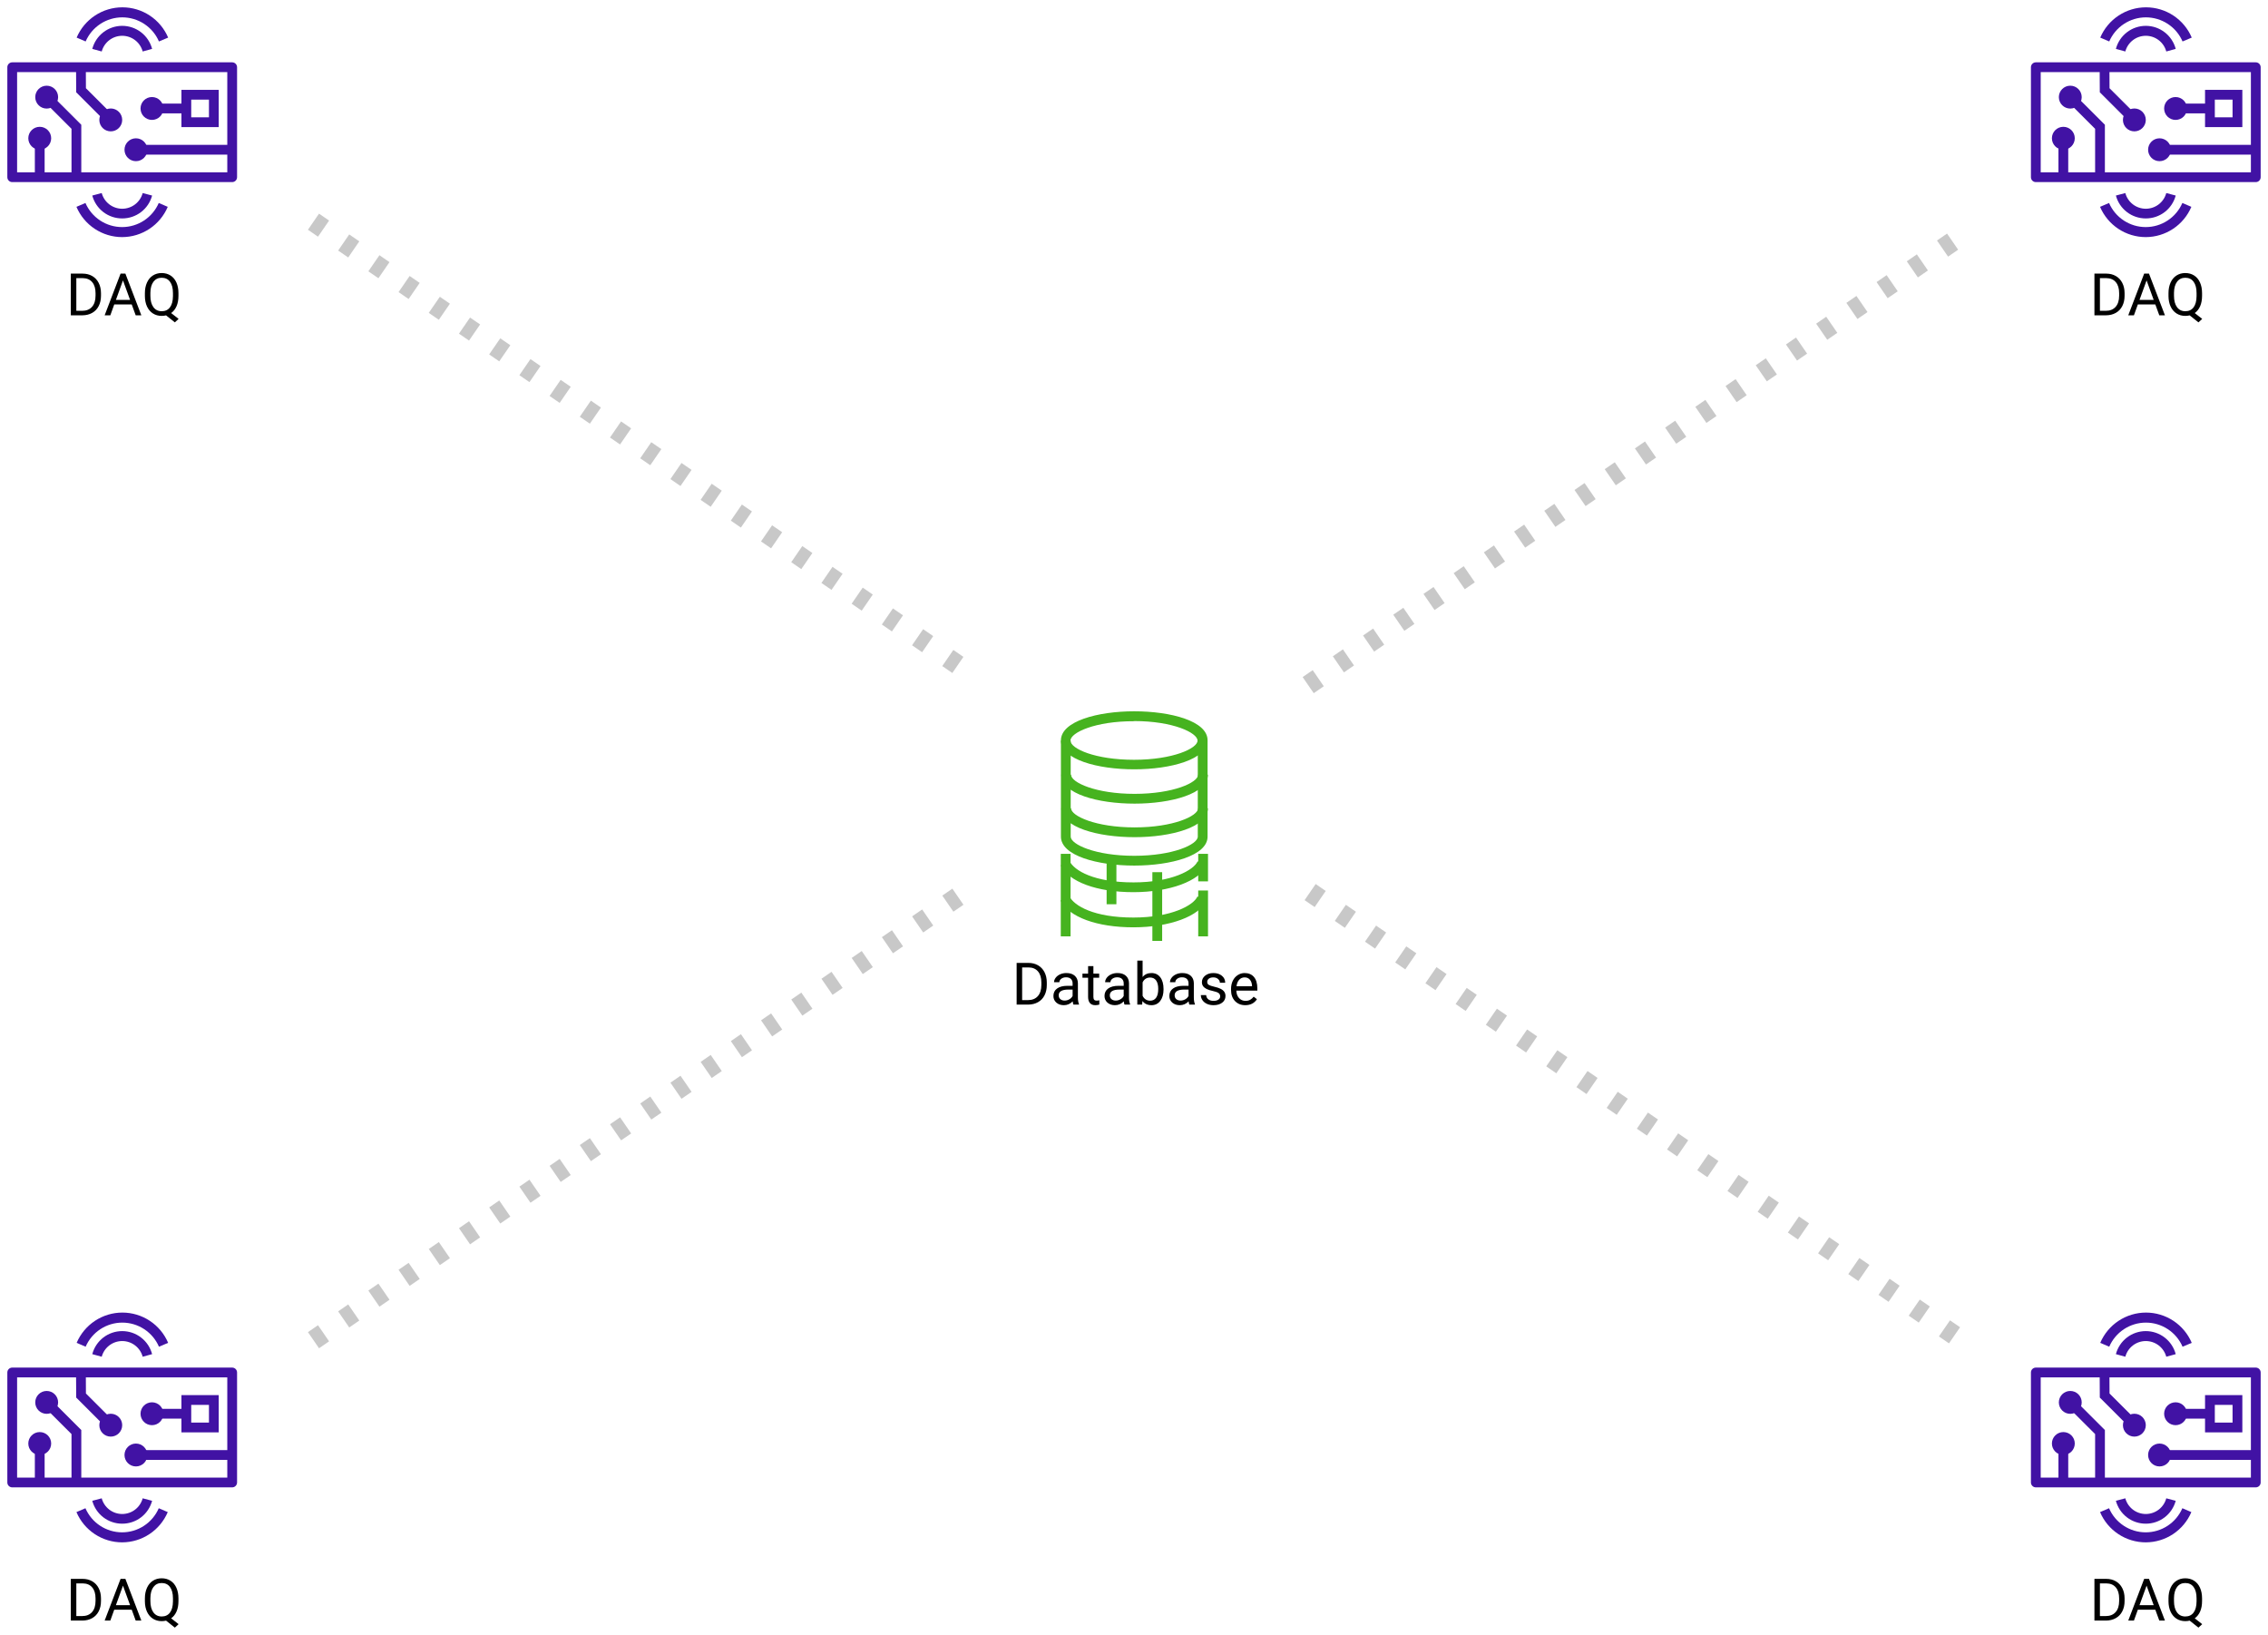 <svg viewBox="0 0 928 669" fill="none" xmlns="http://www.w3.org/2000/svg">
<path d="M464.1 314.74C449.16 314.74 434.1 310.74 434.1 302.9C434.1 295.06 449.16 291 464.1 291C479.04 291 494.1 295 494.1 302.84C494.1 310.68 479.02 314.74 464.1 314.74ZM464.1 295.06C448.2 295 438 299.7 438 303C438 306.3 448.14 310.84 464 310.84C479.86 310.84 490 306.2 490 303C490 299.8 480 295 464.1 295V295.06Z" fill="#46B31F"/>
<path d="M464.1 354.12C449.16 354.12 434.1 350.12 434.1 342.28V303H438.1V342.28C438.1 345.48 448.24 350.12 464.1 350.12C479.96 350.12 490.1 345.48 490.1 342.28V303H494.1V342.28C494.14 350.06 479.02 354.12 464.1 354.12Z" fill="#46B31F"/>
<path d="M464.24 328.78C449.3 328.78 434.24 324.78 434.24 316.94H438.24C438.24 320.14 448.38 324.78 464.24 324.78C480.1 324.78 490.24 320.14 490.24 316.94H494.24C494.28 324.72 479.16 328.78 464.24 328.78Z" fill="#46B31F"/>
<path d="M464.24 342.5C449.3 342.5 434.24 338.5 434.24 330.66H438.24C438.24 333.84 448.38 338.5 464.24 338.5C480.1 338.5 490.24 333.84 490.24 330.66H494.24C494.28 338.42 479.16 342.5 464.24 342.5Z" fill="#46B31F"/>
<path d="M463.76 365C448.8 365 437.38 360.8 434 354.06L437.58 352.24C439.58 356.24 447.74 361 463.82 361C479.38 361 488.5 355.96 490.02 352.38L493.7 353.94C490.9 360.44 478.6 365 463.76 365Z" fill="#46B31F"/>
<path d="M463.76 379.38C448.8 379.38 437.38 375.18 433.94 368.44L437.52 366.64C439.52 370.64 447.68 375.38 463.76 375.38C479.32 375.38 488.44 370.34 489.96 366.76L493.64 368.32C490.9 374.82 478.6 379.38 463.76 379.38Z" fill="#46B31F"/>
<path d="M438.04 349.32H434.04V383.08H438.04V349.32Z" fill="#46B31F"/>
<path d="M494.28 364.32H490.28V383.08H494.28V364.32Z" fill="#46B31F"/>
<path d="M456.8 353.06H452.8V369.94H456.8V353.06Z" fill="#46B31F"/>
<path d="M475.52 356.82H471.52V384.94H475.52V356.82Z" fill="#46B31F"/>
<path d="M494.28 349.32H490.28V360.58H494.28V349.32Z" fill="#46B31F"/>
<path d="M415.98 411V393.938H420.797C422.281 393.938 423.594 394.266 424.734 394.922C425.875 395.578 426.754 396.512 427.371 397.723C427.996 398.934 428.312 400.324 428.32 401.895V402.984C428.32 404.594 428.008 406.004 427.383 407.215C426.766 408.426 425.879 409.355 424.723 410.004C423.574 410.652 422.234 410.984 420.703 411H415.98ZM418.23 395.789V409.16H420.598C422.332 409.16 423.68 408.621 424.641 407.543C425.609 406.465 426.094 404.93 426.094 402.938V401.941C426.094 400.004 425.637 398.5 424.723 397.43C423.816 396.352 422.527 395.805 420.855 395.789H418.23ZM439.219 411C439.094 410.75 438.992 410.305 438.914 409.664C437.906 410.711 436.703 411.234 435.305 411.234C434.055 411.234 433.027 410.883 432.223 410.18C431.426 409.469 431.027 408.57 431.027 407.484C431.027 406.164 431.527 405.141 432.527 404.414C433.535 403.68 434.949 403.312 436.77 403.312H438.879V402.316C438.879 401.559 438.652 400.957 438.199 400.512C437.746 400.059 437.078 399.832 436.195 399.832C435.422 399.832 434.773 400.027 434.25 400.418C433.727 400.809 433.465 401.281 433.465 401.836H431.285C431.285 401.203 431.508 400.594 431.953 400.008C432.406 399.414 433.016 398.945 433.781 398.602C434.555 398.258 435.402 398.086 436.324 398.086C437.785 398.086 438.93 398.453 439.758 399.188C440.586 399.914 441.016 400.918 441.047 402.199V408.035C441.047 409.199 441.195 410.125 441.492 410.812V411H439.219ZM435.621 409.348C436.301 409.348 436.945 409.172 437.555 408.82C438.164 408.469 438.605 408.012 438.879 407.449V404.848H437.18C434.523 404.848 433.195 405.625 433.195 407.18C433.195 407.859 433.422 408.391 433.875 408.773C434.328 409.156 434.91 409.348 435.621 409.348ZM447.387 395.25V398.32H449.754V399.996H447.387V407.859C447.387 408.367 447.492 408.75 447.703 409.008C447.914 409.258 448.273 409.383 448.781 409.383C449.031 409.383 449.375 409.336 449.812 409.242V411C449.242 411.156 448.688 411.234 448.148 411.234C447.18 411.234 446.449 410.941 445.957 410.355C445.465 409.77 445.219 408.938 445.219 407.859V399.996H442.91V398.32H445.219V395.25H447.387ZM460.125 411C460 410.75 459.898 410.305 459.82 409.664C458.812 410.711 457.609 411.234 456.211 411.234C454.961 411.234 453.934 410.883 453.129 410.18C452.332 409.469 451.934 408.57 451.934 407.484C451.934 406.164 452.434 405.141 453.434 404.414C454.441 403.68 455.855 403.312 457.676 403.312H459.785V402.316C459.785 401.559 459.559 400.957 459.105 400.512C458.652 400.059 457.984 399.832 457.102 399.832C456.328 399.832 455.68 400.027 455.156 400.418C454.633 400.809 454.371 401.281 454.371 401.836H452.191C452.191 401.203 452.414 400.594 452.859 400.008C453.312 399.414 453.922 398.945 454.688 398.602C455.461 398.258 456.309 398.086 457.23 398.086C458.691 398.086 459.836 398.453 460.664 399.188C461.492 399.914 461.922 400.918 461.953 402.199V408.035C461.953 409.199 462.102 410.125 462.398 410.812V411H460.125ZM456.527 409.348C457.207 409.348 457.852 409.172 458.461 408.82C459.07 408.469 459.512 408.012 459.785 407.449V404.848H458.086C455.43 404.848 454.102 405.625 454.102 407.18C454.102 407.859 454.328 408.391 454.781 408.773C455.234 409.156 455.816 409.348 456.527 409.348ZM476.086 404.801C476.086 406.738 475.641 408.297 474.75 409.477C473.859 410.648 472.664 411.234 471.164 411.234C469.562 411.234 468.324 410.668 467.449 409.535L467.344 411H465.352V393H467.52V399.715C468.395 398.629 469.602 398.086 471.141 398.086C472.68 398.086 473.887 398.668 474.762 399.832C475.645 400.996 476.086 402.59 476.086 404.613V404.801ZM473.918 404.555C473.918 403.078 473.633 401.938 473.062 401.133C472.492 400.328 471.672 399.926 470.602 399.926C469.172 399.926 468.145 400.59 467.52 401.918V407.402C468.184 408.73 469.219 409.395 470.625 409.395C471.664 409.395 472.473 408.992 473.051 408.188C473.629 407.383 473.918 406.172 473.918 404.555ZM486.656 411C486.531 410.75 486.43 410.305 486.352 409.664C485.344 410.711 484.141 411.234 482.742 411.234C481.492 411.234 480.465 410.883 479.66 410.18C478.863 409.469 478.465 408.57 478.465 407.484C478.465 406.164 478.965 405.141 479.965 404.414C480.973 403.68 482.387 403.312 484.207 403.312H486.316V402.316C486.316 401.559 486.09 400.957 485.637 400.512C485.184 400.059 484.516 399.832 483.633 399.832C482.859 399.832 482.211 400.027 481.688 400.418C481.164 400.809 480.902 401.281 480.902 401.836H478.723C478.723 401.203 478.945 400.594 479.391 400.008C479.844 399.414 480.453 398.945 481.219 398.602C481.992 398.258 482.84 398.086 483.762 398.086C485.223 398.086 486.367 398.453 487.195 399.188C488.023 399.914 488.453 400.918 488.484 402.199V408.035C488.484 409.199 488.633 410.125 488.93 410.812V411H486.656ZM483.059 409.348C483.738 409.348 484.383 409.172 484.992 408.82C485.602 408.469 486.043 408.012 486.316 407.449V404.848H484.617C481.961 404.848 480.633 405.625 480.633 407.18C480.633 407.859 480.859 408.391 481.312 408.773C481.766 409.156 482.348 409.348 483.059 409.348ZM499.266 407.637C499.266 407.051 499.043 406.598 498.598 406.277C498.16 405.949 497.391 405.668 496.289 405.434C495.195 405.199 494.324 404.918 493.676 404.59C493.035 404.262 492.559 403.871 492.246 403.418C491.941 402.965 491.789 402.426 491.789 401.801C491.789 400.762 492.227 399.883 493.102 399.164C493.984 398.445 495.109 398.086 496.477 398.086C497.914 398.086 499.078 398.457 499.969 399.199C500.867 399.941 501.316 400.891 501.316 402.047H499.137C499.137 401.453 498.883 400.941 498.375 400.512C497.875 400.082 497.242 399.867 496.477 399.867C495.688 399.867 495.07 400.039 494.625 400.383C494.18 400.727 493.957 401.176 493.957 401.73C493.957 402.254 494.164 402.648 494.578 402.914C494.992 403.18 495.738 403.434 496.816 403.676C497.902 403.918 498.781 404.207 499.453 404.543C500.125 404.879 500.621 405.285 500.941 405.762C501.27 406.23 501.434 406.805 501.434 407.484C501.434 408.617 500.98 409.527 500.074 410.215C499.168 410.895 497.992 411.234 496.547 411.234C495.531 411.234 494.633 411.055 493.852 410.695C493.07 410.336 492.457 409.836 492.012 409.195C491.574 408.547 491.355 407.848 491.355 407.098H493.523C493.562 407.824 493.852 408.402 494.391 408.832C494.938 409.254 495.656 409.465 496.547 409.465C497.367 409.465 498.023 409.301 498.516 408.973C499.016 408.637 499.266 408.191 499.266 407.637ZM509.52 411.234C507.801 411.234 506.402 410.672 505.324 409.547C504.246 408.414 503.707 406.902 503.707 405.012V404.613C503.707 403.355 503.945 402.234 504.422 401.25C504.906 400.258 505.578 399.484 506.438 398.93C507.305 398.367 508.242 398.086 509.25 398.086C510.898 398.086 512.18 398.629 513.094 399.715C514.008 400.801 514.465 402.355 514.465 404.379V405.281H505.875C505.906 406.531 506.27 407.543 506.965 408.316C507.668 409.082 508.559 409.465 509.637 409.465C510.402 409.465 511.051 409.309 511.582 408.996C512.113 408.684 512.578 408.27 512.977 407.754L514.301 408.785C513.238 410.418 511.645 411.234 509.52 411.234ZM509.25 399.867C508.375 399.867 507.641 400.188 507.047 400.828C506.453 401.461 506.086 402.352 505.945 403.5H512.297V403.336C512.234 402.234 511.938 401.383 511.406 400.781C510.875 400.172 510.156 399.867 509.25 399.867Z" fill="black"/>
<path d="M95 74.5H5C4.47 74.5 3.961 74.289 3.586 73.914C3.211 73.539 3 73.03 3 72.5V27.5C3 26.97 3.211 26.461 3.586 26.086C3.961 25.711 4.47 25.5 5 25.5H95C95.53 25.5 96.039 25.711 96.414 26.086C96.789 26.461 97 26.97 97 27.5V72.5C97 73.03 96.789 73.539 96.414 73.914C96.039 74.289 95.53 74.5 95 74.5ZM7 70.5H93V29.5H7V70.5Z" fill="#4112A4"/>
<path d="M58.38 21.06C57.883 19.218 56.792 17.591 55.278 16.431C53.763 15.271 51.908 14.642 50 14.642C48.092 14.642 46.237 15.271 44.722 16.431C43.208 17.591 42.117 19.218 41.62 21.06L37.76 20C38.474 17.298 40.061 14.909 42.275 13.203C44.489 11.498 47.205 10.574 50 10.574C52.794 10.574 55.51 11.498 57.724 13.203C59.938 14.909 61.526 17.298 62.24 20L58.38 21.06Z" fill="#4112A4"/>
<path d="M65.04 16.96C63.775 14.032 61.681 11.538 59.015 9.786C56.35 8.034 53.23 7.1 50.04 7.1C46.85 7.1 43.73 8.034 41.065 9.786C38.399 11.538 36.305 14.032 35.04 16.96L31.36 15.38C32.921 11.707 35.528 8.574 38.857 6.371C42.185 4.169 46.089 2.995 50.08 2.995C54.071 2.995 57.974 4.169 61.303 6.371C64.632 8.574 67.239 11.707 68.8 15.38L65.04 16.96Z" fill="#4112A4"/>
<path d="M50 89.36C47.212 89.371 44.5 88.458 42.286 86.765C40.071 85.072 38.48 82.693 37.76 80L41.62 78.98C42.117 80.822 43.208 82.449 44.722 83.609C46.237 84.769 48.092 85.398 50 85.398C51.908 85.398 53.763 84.769 55.278 83.609C56.792 82.449 57.883 80.822 58.38 78.98L62.24 80C61.52 82.693 59.928 85.072 57.714 86.765C55.5 88.458 52.787 89.371 50 89.36Z" fill="#4112A4"/>
<path d="M50 97C46.009 97.003 42.105 95.831 38.776 93.629C35.447 91.427 32.84 88.294 31.28 84.62L34.96 83.04C36.225 85.968 38.319 88.462 40.985 90.214C43.65 91.966 46.77 92.9 49.96 92.9C53.15 92.9 56.27 91.966 58.935 90.214C61.6 88.462 63.695 85.968 64.96 83.04L68.64 84.62C67.086 88.281 64.491 91.406 61.178 93.607C57.864 95.808 53.978 96.987 50 97Z" fill="#4112A4"/>
<path d="M16.26 61.24C18.845 61.24 20.94 59.145 20.94 56.56C20.94 53.975 18.845 51.88 16.26 51.88C13.675 51.88 11.58 53.975 11.58 56.56C11.58 59.145 13.675 61.24 16.26 61.24Z" fill="#4112A4"/>
<path d="M18.26 59.38H14.26V72.5H18.26V59.38Z" fill="#4112A4"/>
<path d="M19.1 44.42C21.685 44.42 23.78 42.325 23.78 39.74C23.78 37.155 21.685 35.06 19.1 35.06C16.515 35.06 14.42 37.155 14.42 39.74C14.42 42.325 16.515 44.42 19.1 44.42Z" fill="#4112A4"/>
<path d="M33.26 72.5H29.26V52.7L18.58 42.04L21.42 39.22L33.26 51.04V72.5Z" fill="#4112A4"/>
<path d="M89.5 52H74.24V36.76H89.5V52ZM78.24 48H85.5V40.76H78.24V48Z" fill="#4112A4"/>
<path d="M62.18 49.06C64.765 49.06 66.86 46.965 66.86 44.38C66.86 41.795 64.765 39.7 62.18 39.7C59.595 39.7 57.5 41.795 57.5 44.38C57.5 46.965 59.595 49.06 62.18 49.06Z" fill="#4112A4"/>
<path d="M76.24 42.38H63.12V46.38H76.24V42.38Z" fill="#4112A4"/>
<path d="M55.62 65.94C58.205 65.94 60.3 63.845 60.3 61.26C60.3 58.675 58.205 56.58 55.62 56.58C53.035 56.58 50.94 58.675 50.94 61.26C50.94 63.845 53.035 65.94 55.62 65.94Z" fill="#4112A4"/>
<path d="M95 59.26H59.38V63.26H95V59.26Z" fill="#4112A4"/>
<path d="M45.32 53.74C47.905 53.74 50 51.645 50 49.06C50 46.475 47.905 44.38 45.32 44.38C42.735 44.38 40.64 46.475 40.64 49.06C40.64 51.645 42.735 53.74 45.32 53.74Z" fill="#4112A4"/>
<path d="M43 49.58L31.18 37.76L31.12 27.52L35.12 27.48L35.16 36.1L45.84 46.76L43 49.58Z" fill="#4112A4"/>
<path d="M28.98 129V111.938H33.797C35.281 111.938 36.594 112.266 37.734 112.922C38.875 113.578 39.754 114.512 40.371 115.723C40.996 116.934 41.312 118.324 41.32 119.895V120.984C41.32 122.594 41.008 124.004 40.383 125.215C39.766 126.426 38.879 127.355 37.723 128.004C36.574 128.652 35.234 128.984 33.703 129H28.98ZM31.23 113.789V127.16H33.598C35.332 127.16 36.68 126.621 37.641 125.543C38.609 124.465 39.094 122.93 39.094 120.938V119.941C39.094 118.004 38.637 116.5 37.723 115.43C36.816 114.352 35.527 113.805 33.855 113.789H31.23ZM53.895 124.547H46.746L45.141 129H42.82L49.336 111.938H51.305L57.832 129H55.523L53.895 124.547ZM47.426 122.695H53.227L50.32 114.715L47.426 122.695ZM73.019 121.02C73.019 122.668 72.758 124.09 72.234 125.285C71.711 126.473 70.977 127.402 70.031 128.074L73.078 130.465L71.543 131.883L67.945 129.023C67.383 129.164 66.789 129.234 66.164 129.234C64.82 129.234 63.629 128.906 62.59 128.25C61.551 127.586 60.742 126.645 60.164 125.426C59.594 124.199 59.301 122.781 59.285 121.172V119.941C59.285 118.301 59.57 116.852 60.141 115.594C60.711 114.336 61.516 113.375 62.555 112.711C63.602 112.039 64.797 111.703 66.141 111.703C67.516 111.703 68.723 112.035 69.762 112.699C70.809 113.363 71.613 114.32 72.176 115.57C72.738 116.812 73.019 118.266 73.019 119.93V121.02ZM70.769 119.918C70.769 117.91 70.367 116.363 69.562 115.277C68.766 114.184 67.625 113.637 66.141 113.637C64.727 113.637 63.609 114.18 62.789 115.266C61.977 116.344 61.559 117.844 61.535 119.766V121.02C61.535 122.973 61.941 124.512 62.754 125.637C63.574 126.762 64.711 127.324 66.164 127.324C67.617 127.324 68.742 126.797 69.539 125.742C70.336 124.68 70.746 123.16 70.769 121.184V119.918Z" fill="black"/>
<path d="M95 608.5H5C4.47 608.5 3.961 608.289 3.586 607.914C3.211 607.539 3 607.03 3 606.5V561.5C3 560.97 3.211 560.461 3.586 560.086C3.961 559.711 4.47 559.5 5 559.5H95C95.53 559.5 96.039 559.711 96.414 560.086C96.789 560.461 97 560.97 97 561.5V606.5C97 607.03 96.789 607.539 96.414 607.914C96.039 608.289 95.53 608.5 95 608.5ZM7 604.5H93V563.5H7V604.5Z" fill="#4112A4"/>
<path d="M58.38 555.06C57.883 553.218 56.792 551.591 55.278 550.431C53.763 549.271 51.908 548.642 50 548.642C48.092 548.642 46.237 549.271 44.722 550.431C43.208 551.591 42.117 553.218 41.62 555.06L37.76 554C38.474 551.298 40.061 548.908 42.275 547.203C44.489 545.498 47.205 544.574 50 544.574C52.794 544.574 55.51 545.498 57.724 547.203C59.938 548.908 61.526 551.298 62.24 554L58.38 555.06Z" fill="#4112A4"/>
<path d="M65.04 550.96C63.775 548.032 61.681 545.538 59.015 543.786C56.35 542.034 53.23 541.1 50.04 541.1C46.85 541.1 43.73 542.034 41.065 543.786C38.399 545.538 36.305 548.032 35.04 550.96L31.36 549.38C32.921 545.707 35.528 542.574 38.857 540.371C42.185 538.169 46.089 536.995 50.08 536.995C54.071 536.995 57.974 538.169 61.303 540.371C64.632 542.574 67.239 545.707 68.8 549.38L65.04 550.96Z" fill="#4112A4"/>
<path d="M50 623.36C47.212 623.371 44.5 622.458 42.286 620.765C40.071 619.072 38.48 616.693 37.76 614L41.62 612.98C42.117 614.822 43.208 616.449 44.722 617.609C46.237 618.769 48.092 619.398 50 619.398C51.908 619.398 53.763 618.769 55.278 617.609C56.792 616.449 57.883 614.822 58.38 612.98L62.24 614C61.52 616.693 59.928 619.072 57.714 620.765C55.5 622.458 52.787 623.371 50 623.36Z" fill="#4112A4"/>
<path d="M50 631C46.009 631.003 42.105 629.831 38.776 627.629C35.447 625.427 32.84 622.294 31.28 618.62L34.96 617.04C36.225 619.968 38.319 622.462 40.985 624.214C43.65 625.966 46.77 626.9 49.96 626.9C53.15 626.9 56.27 625.966 58.935 624.214C61.6 622.462 63.695 619.968 64.96 617.04L68.64 618.62C67.086 622.281 64.491 625.406 61.178 627.607C57.864 629.808 53.978 630.987 50 631Z" fill="#4112A4"/>
<path d="M16.26 595.24C18.845 595.24 20.94 593.145 20.94 590.56C20.94 587.975 18.845 585.88 16.26 585.88C13.675 585.88 11.58 587.975 11.58 590.56C11.58 593.145 13.675 595.24 16.26 595.24Z" fill="#4112A4"/>
<path d="M18.26 593.38H14.26V606.5H18.26V593.38Z" fill="#4112A4"/>
<path d="M19.1 578.42C21.685 578.42 23.78 576.325 23.78 573.74C23.78 571.155 21.685 569.06 19.1 569.06C16.515 569.06 14.42 571.155 14.42 573.74C14.42 576.325 16.515 578.42 19.1 578.42Z" fill="#4112A4"/>
<path d="M33.26 606.5H29.26V586.7L18.58 576.04L21.42 573.22L33.26 585.04V606.5Z" fill="#4112A4"/>
<path d="M89.5 586H74.24V570.76H89.5V586ZM78.24 582H85.5V574.76H78.24V582Z" fill="#4112A4"/>
<path d="M62.18 583.06C64.765 583.06 66.86 580.965 66.86 578.38C66.86 575.795 64.765 573.7 62.18 573.7C59.595 573.7 57.5 575.795 57.5 578.38C57.5 580.965 59.595 583.06 62.18 583.06Z" fill="#4112A4"/>
<path d="M76.24 576.38H63.12V580.38H76.24V576.38Z" fill="#4112A4"/>
<path d="M55.62 599.94C58.205 599.94 60.3 597.845 60.3 595.26C60.3 592.675 58.205 590.58 55.62 590.58C53.035 590.58 50.94 592.675 50.94 595.26C50.94 597.845 53.035 599.94 55.62 599.94Z" fill="#4112A4"/>
<path d="M95 593.26H59.38V597.26H95V593.26Z" fill="#4112A4"/>
<path d="M45.32 587.74C47.905 587.74 50 585.645 50 583.06C50 580.475 47.905 578.38 45.32 578.38C42.735 578.38 40.64 580.475 40.64 583.06C40.64 585.645 42.735 587.74 45.32 587.74Z" fill="#4112A4"/>
<path d="M43 583.58L31.18 571.76L31.12 561.52L35.12 561.48L35.16 570.1L45.84 580.76L43 583.58Z" fill="#4112A4"/>
<path d="M28.98 663V645.938H33.797C35.281 645.938 36.594 646.266 37.734 646.922C38.875 647.578 39.754 648.512 40.371 649.723C40.996 650.934 41.312 652.324 41.32 653.895V654.984C41.32 656.594 41.008 658.004 40.383 659.215C39.766 660.426 38.879 661.355 37.723 662.004C36.574 662.652 35.234 662.984 33.703 663H28.98ZM31.23 647.789V661.16H33.598C35.332 661.16 36.68 660.621 37.641 659.543C38.609 658.465 39.094 656.93 39.094 654.938V653.941C39.094 652.004 38.637 650.5 37.723 649.43C36.816 648.352 35.527 647.805 33.855 647.789H31.23ZM53.895 658.547H46.746L45.141 663H42.82L49.336 645.938H51.305L57.832 663H55.523L53.895 658.547ZM47.426 656.695H53.227L50.32 648.715L47.426 656.695ZM73.019 655.02C73.019 656.668 72.758 658.09 72.234 659.285C71.711 660.473 70.977 661.402 70.031 662.074L73.078 664.465L71.543 665.883L67.945 663.023C67.383 663.164 66.789 663.234 66.164 663.234C64.82 663.234 63.629 662.906 62.59 662.25C61.551 661.586 60.742 660.645 60.164 659.426C59.594 658.199 59.301 656.781 59.285 655.172V653.941C59.285 652.301 59.57 650.852 60.141 649.594C60.711 648.336 61.516 647.375 62.555 646.711C63.602 646.039 64.797 645.703 66.141 645.703C67.516 645.703 68.723 646.035 69.762 646.699C70.809 647.363 71.613 648.32 72.176 649.57C72.738 650.812 73.019 652.266 73.019 653.93V655.02ZM70.769 653.918C70.769 651.91 70.367 650.363 69.562 649.277C68.766 648.184 67.625 647.637 66.141 647.637C64.727 647.637 63.609 648.18 62.789 649.266C61.977 650.344 61.559 651.844 61.535 653.766V655.02C61.535 656.973 61.941 658.512 62.754 659.637C63.574 660.762 64.711 661.324 66.164 661.324C67.617 661.324 68.742 660.797 69.539 659.742C70.336 658.68 70.746 657.16 70.769 655.184V653.918Z" fill="black"/>
<path d="M923 74.5H833C832.47 74.5 831.961 74.289 831.586 73.914C831.211 73.539 831 73.03 831 72.5V27.5C831 26.97 831.211 26.461 831.586 26.086C831.961 25.711 832.47 25.5 833 25.5H923C923.53 25.5 924.039 25.711 924.414 26.086C924.789 26.461 925 26.97 925 27.5V72.5C925 73.03 924.789 73.539 924.414 73.914C924.039 74.289 923.53 74.5 923 74.5ZM835 70.5H921V29.5H835V70.5Z" fill="#4112A4"/>
<path d="M886.38 21.06C885.883 19.218 884.792 17.591 883.277 16.431C881.763 15.271 879.908 14.642 878 14.642C876.092 14.642 874.237 15.271 872.722 16.431C871.208 17.591 870.117 19.218 869.62 21.06L865.76 20C866.474 17.298 868.061 14.909 870.275 13.203C872.489 11.498 875.205 10.574 878 10.574C880.794 10.574 883.51 11.498 885.724 13.203C887.938 14.909 889.526 17.298 890.24 20L886.38 21.06Z" fill="#4112A4"/>
<path d="M893.04 16.96C891.775 14.032 889.681 11.538 887.015 9.786C884.35 8.034 881.23 7.1 878.04 7.1C874.85 7.1 871.73 8.034 869.065 9.786C866.399 11.538 864.305 14.032 863.04 16.96L859.36 15.38C860.921 11.707 863.528 8.574 866.857 6.371C870.186 4.169 874.089 2.995 878.08 2.995C882.071 2.995 885.974 4.169 889.303 6.371C892.632 8.574 895.239 11.707 896.8 15.38L893.04 16.96Z" fill="#4112A4"/>
<path d="M878 89.36C875.212 89.371 872.5 88.458 870.286 86.765C868.071 85.072 866.48 82.693 865.76 80L869.62 78.98C870.117 80.822 871.208 82.449 872.722 83.609C874.237 84.769 876.092 85.398 878 85.398C879.908 85.398 881.763 84.769 883.277 83.609C884.792 82.449 885.883 80.822 886.38 78.98L890.24 80C889.52 82.693 887.928 85.072 885.714 86.765C883.5 88.458 880.787 89.371 878 89.36Z" fill="#4112A4"/>
<path d="M878 97C874.009 97.003 870.105 95.831 866.776 93.629C863.447 91.427 860.839 88.294 859.28 84.62L862.96 83.04C864.225 85.968 866.319 88.462 868.985 90.214C871.65 91.966 874.77 92.9 877.96 92.9C881.15 92.9 884.27 91.966 886.935 90.214C889.6 88.462 891.695 85.968 892.96 83.04L896.64 84.62C895.086 88.281 892.491 91.406 889.178 93.607C885.864 95.808 881.978 96.987 878 97Z" fill="#4112A4"/>
<path d="M844.26 61.24C846.845 61.24 848.94 59.145 848.94 56.56C848.94 53.975 846.845 51.88 844.26 51.88C841.675 51.88 839.58 53.975 839.58 56.56C839.58 59.145 841.675 61.24 844.26 61.24Z" fill="#4112A4"/>
<path d="M846.26 59.38H842.26V72.5H846.26V59.38Z" fill="#4112A4"/>
<path d="M847.1 44.42C849.685 44.42 851.78 42.325 851.78 39.74C851.78 37.155 849.685 35.06 847.1 35.06C844.515 35.06 842.42 37.155 842.42 39.74C842.42 42.325 844.515 44.42 847.1 44.42Z" fill="#4112A4"/>
<path d="M861.26 72.5H857.26V52.7L846.58 42.04L849.42 39.22L861.26 51.04V72.5Z" fill="#4112A4"/>
<path d="M917.5 52H902.24V36.76H917.5V52ZM906.24 48H913.5V40.76H906.24V48Z" fill="#4112A4"/>
<path d="M890.18 49.06C892.765 49.06 894.86 46.965 894.86 44.38C894.86 41.795 892.765 39.7 890.18 39.7C887.595 39.7 885.5 41.795 885.5 44.38C885.5 46.965 887.595 49.06 890.18 49.06Z" fill="#4112A4"/>
<path d="M904.24 42.38H891.12V46.38H904.24V42.38Z" fill="#4112A4"/>
<path d="M883.62 65.94C886.205 65.94 888.3 63.845 888.3 61.26C888.3 58.675 886.205 56.58 883.62 56.58C881.035 56.58 878.94 58.675 878.94 61.26C878.94 63.845 881.035 65.94 883.62 65.94Z" fill="#4112A4"/>
<path d="M923 59.26H887.38V63.26H923V59.26Z" fill="#4112A4"/>
<path d="M873.32 53.74C875.905 53.74 878 51.645 878 49.06C878 46.475 875.905 44.38 873.32 44.38C870.735 44.38 868.64 46.475 868.64 49.06C868.64 51.645 870.735 53.74 873.32 53.74Z" fill="#4112A4"/>
<path d="M871 49.58L859.18 37.76L859.12 27.52L863.12 27.48L863.16 36.1L873.84 46.76L871 49.58Z" fill="#4112A4"/>
<path d="M856.98 129V111.938H861.797C863.281 111.938 864.594 112.266 865.734 112.922C866.875 113.578 867.754 114.512 868.371 115.723C868.996 116.934 869.312 118.324 869.32 119.895V120.984C869.32 122.594 869.008 124.004 868.383 125.215C867.766 126.426 866.879 127.355 865.723 128.004C864.574 128.652 863.234 128.984 861.703 129H856.98ZM859.23 113.789V127.16H861.598C863.332 127.16 864.68 126.621 865.641 125.543C866.609 124.465 867.094 122.93 867.094 120.938V119.941C867.094 118.004 866.637 116.5 865.723 115.43C864.816 114.352 863.527 113.805 861.855 113.789H859.23ZM881.895 124.547H874.746L873.141 129H870.82L877.336 111.938H879.305L885.832 129H883.523L881.895 124.547ZM875.426 122.695H881.227L878.32 114.715L875.426 122.695ZM901.02 121.02C901.02 122.668 900.758 124.09 900.234 125.285C899.711 126.473 898.977 127.402 898.031 128.074L901.078 130.465L899.543 131.883L895.945 129.023C895.383 129.164 894.789 129.234 894.164 129.234C892.82 129.234 891.629 128.906 890.59 128.25C889.551 127.586 888.742 126.645 888.164 125.426C887.594 124.199 887.301 122.781 887.285 121.172V119.941C887.285 118.301 887.57 116.852 888.141 115.594C888.711 114.336 889.516 113.375 890.555 112.711C891.602 112.039 892.797 111.703 894.141 111.703C895.516 111.703 896.723 112.035 897.762 112.699C898.809 113.363 899.613 114.32 900.176 115.57C900.738 116.812 901.02 118.266 901.02 119.93V121.02ZM898.77 119.918C898.77 117.91 898.367 116.363 897.562 115.277C896.766 114.184 895.625 113.637 894.141 113.637C892.727 113.637 891.609 114.18 890.789 115.266C889.977 116.344 889.559 117.844 889.535 119.766V121.02C889.535 122.973 889.941 124.512 890.754 125.637C891.574 126.762 892.711 127.324 894.164 127.324C895.617 127.324 896.742 126.797 897.539 125.742C898.336 124.68 898.746 123.16 898.77 121.184V119.918Z" fill="black"/>
<path d="M923 608.5H833C832.47 608.5 831.961 608.289 831.586 607.914C831.211 607.539 831 607.03 831 606.5V561.5C831 560.97 831.211 560.461 831.586 560.086C831.961 559.711 832.47 559.5 833 559.5H923C923.53 559.5 924.039 559.711 924.414 560.086C924.789 560.461 925 560.97 925 561.5V606.5C925 607.03 924.789 607.539 924.414 607.914C924.039 608.289 923.53 608.5 923 608.5ZM835 604.5H921V563.5H835V604.5Z" fill="#4112A4"/>
<path d="M886.38 555.06C885.883 553.218 884.792 551.591 883.277 550.431C881.763 549.271 879.908 548.642 878 548.642C876.092 548.642 874.237 549.271 872.722 550.431C871.208 551.591 870.117 553.218 869.62 555.06L865.76 554C866.474 551.298 868.061 548.908 870.275 547.203C872.489 545.498 875.205 544.574 878 544.574C880.794 544.574 883.51 545.498 885.724 547.203C887.938 548.908 889.526 551.298 890.24 554L886.38 555.06Z" fill="#4112A4"/>
<path d="M893.04 550.96C891.775 548.032 889.681 545.538 887.015 543.786C884.35 542.034 881.23 541.1 878.04 541.1C874.85 541.1 871.73 542.034 869.065 543.786C866.399 545.538 864.305 548.032 863.04 550.96L859.36 549.38C860.921 545.707 863.528 542.574 866.857 540.371C870.186 538.169 874.089 536.995 878.08 536.995C882.071 536.995 885.974 538.169 889.303 540.371C892.632 542.574 895.239 545.707 896.8 549.38L893.04 550.96Z" fill="#4112A4"/>
<path d="M878 623.36C875.212 623.371 872.5 622.458 870.286 620.765C868.071 619.072 866.48 616.693 865.76 614L869.62 612.98C870.117 614.822 871.208 616.449 872.722 617.609C874.237 618.769 876.092 619.398 878 619.398C879.908 619.398 881.763 618.769 883.277 617.609C884.792 616.449 885.883 614.822 886.38 612.98L890.24 614C889.52 616.693 887.928 619.072 885.714 620.765C883.5 622.458 880.787 623.371 878 623.36Z" fill="#4112A4"/>
<path d="M878 631C874.009 631.003 870.105 629.831 866.776 627.629C863.447 625.427 860.839 622.294 859.28 618.62L862.96 617.04C864.225 619.968 866.319 622.462 868.985 624.214C871.65 625.966 874.77 626.9 877.96 626.9C881.15 626.9 884.27 625.966 886.935 624.214C889.6 622.462 891.695 619.968 892.96 617.04L896.64 618.62C895.086 622.281 892.491 625.406 889.178 627.607C885.864 629.808 881.978 630.987 878 631Z" fill="#4112A4"/>
<path d="M844.26 595.24C846.845 595.24 848.94 593.145 848.94 590.56C848.94 587.975 846.845 585.88 844.26 585.88C841.675 585.88 839.58 587.975 839.58 590.56C839.58 593.145 841.675 595.24 844.26 595.24Z" fill="#4112A4"/>
<path d="M846.26 593.38H842.26V606.5H846.26V593.38Z" fill="#4112A4"/>
<path d="M847.1 578.42C849.685 578.42 851.78 576.325 851.78 573.74C851.78 571.155 849.685 569.06 847.1 569.06C844.515 569.06 842.42 571.155 842.42 573.74C842.42 576.325 844.515 578.42 847.1 578.42Z" fill="#4112A4"/>
<path d="M861.26 606.5H857.26V586.7L846.58 576.04L849.42 573.22L861.26 585.04V606.5Z" fill="#4112A4"/>
<path d="M917.5 586H902.24V570.76H917.5V586ZM906.24 582H913.5V574.76H906.24V582Z" fill="#4112A4"/>
<path d="M890.18 583.06C892.765 583.06 894.86 580.965 894.86 578.38C894.86 575.795 892.765 573.7 890.18 573.7C887.595 573.7 885.5 575.795 885.5 578.38C885.5 580.965 887.595 583.06 890.18 583.06Z" fill="#4112A4"/>
<path d="M904.24 576.38H891.12V580.38H904.24V576.38Z" fill="#4112A4"/>
<path d="M883.62 599.94C886.205 599.94 888.3 597.845 888.3 595.26C888.3 592.675 886.205 590.58 883.62 590.58C881.035 590.58 878.94 592.675 878.94 595.26C878.94 597.845 881.035 599.94 883.62 599.94Z" fill="#4112A4"/>
<path d="M923 593.26H887.38V597.26H923V593.26Z" fill="#4112A4"/>
<path d="M873.32 587.74C875.905 587.74 878 585.645 878 583.06C878 580.475 875.905 578.38 873.32 578.38C870.735 578.38 868.64 580.475 868.64 583.06C868.64 585.645 870.735 587.74 873.32 587.74Z" fill="#4112A4"/>
<path d="M871 583.58L859.18 571.76L859.12 561.52L863.12 561.48L863.16 570.1L873.84 580.76L871 583.58Z" fill="#4112A4"/>
<path d="M856.98 663V645.938H861.797C863.281 645.938 864.594 646.266 865.734 646.922C866.875 647.578 867.754 648.512 868.371 649.723C868.996 650.934 869.312 652.324 869.32 653.895V654.984C869.32 656.594 869.008 658.004 868.383 659.215C867.766 660.426 866.879 661.355 865.723 662.004C864.574 662.652 863.234 662.984 861.703 663H856.98ZM859.23 647.789V661.16H861.598C863.332 661.16 864.68 660.621 865.641 659.543C866.609 658.465 867.094 656.93 867.094 654.938V653.941C867.094 652.004 866.637 650.5 865.723 649.43C864.816 648.352 863.527 647.805 861.855 647.789H859.23ZM881.895 658.547H874.746L873.141 663H870.82L877.336 645.938H879.305L885.832 663H883.523L881.895 658.547ZM875.426 656.695H881.227L878.32 648.715L875.426 656.695ZM901.02 655.02C901.02 656.668 900.758 658.09 900.234 659.285C899.711 660.473 898.977 661.402 898.031 662.074L901.078 664.465L899.543 665.883L895.945 663.023C895.383 663.164 894.789 663.234 894.164 663.234C892.82 663.234 891.629 662.906 890.59 662.25C889.551 661.586 888.742 660.645 888.164 659.426C887.594 658.199 887.301 656.781 887.285 655.172V653.941C887.285 652.301 887.57 650.852 888.141 649.594C888.711 648.336 889.516 647.375 890.555 646.711C891.602 646.039 892.797 645.703 894.141 645.703C895.516 645.703 896.723 646.035 897.762 646.699C898.809 647.363 899.613 648.32 900.176 649.57C900.738 650.812 901.02 652.266 901.02 653.93V655.02ZM898.77 653.918C898.77 651.91 898.367 650.363 897.562 649.277C896.766 648.184 895.625 647.637 894.141 647.637C892.727 647.637 891.609 648.18 890.789 649.266C889.977 650.344 889.559 651.844 889.535 653.766V655.02C889.535 656.973 889.941 658.512 890.754 659.637C891.574 660.762 892.711 661.324 894.164 661.324C895.617 661.324 896.742 660.797 897.539 659.742C898.336 658.68 898.746 657.16 898.77 655.184V653.918Z" fill="black"/>
<line x1="128.267" y1="90.704" x2="397.267" y2="275.704" stroke="#C8C8C8" stroke-width="8" stroke-dasharray="5 10"/>
<line y1="-4" x2="326.475" y2="-4" transform="matrix(0.824 -0.567 -0.567 -0.824 126 545)" stroke="#C8C8C8" stroke-width="8" stroke-dasharray="5 10"/>
<line x1="799.733" y1="546.296" x2="530.733" y2="361.296" stroke="#C8C8C8" stroke-width="8" stroke-dasharray="5 10"/>
<line y1="-4" x2="326.475" y2="-4" transform="matrix(0.824 -0.567 -0.567 -0.824 533 277)" stroke="#C8C8C8" stroke-width="8" stroke-dasharray="5 10"/>
</svg>
